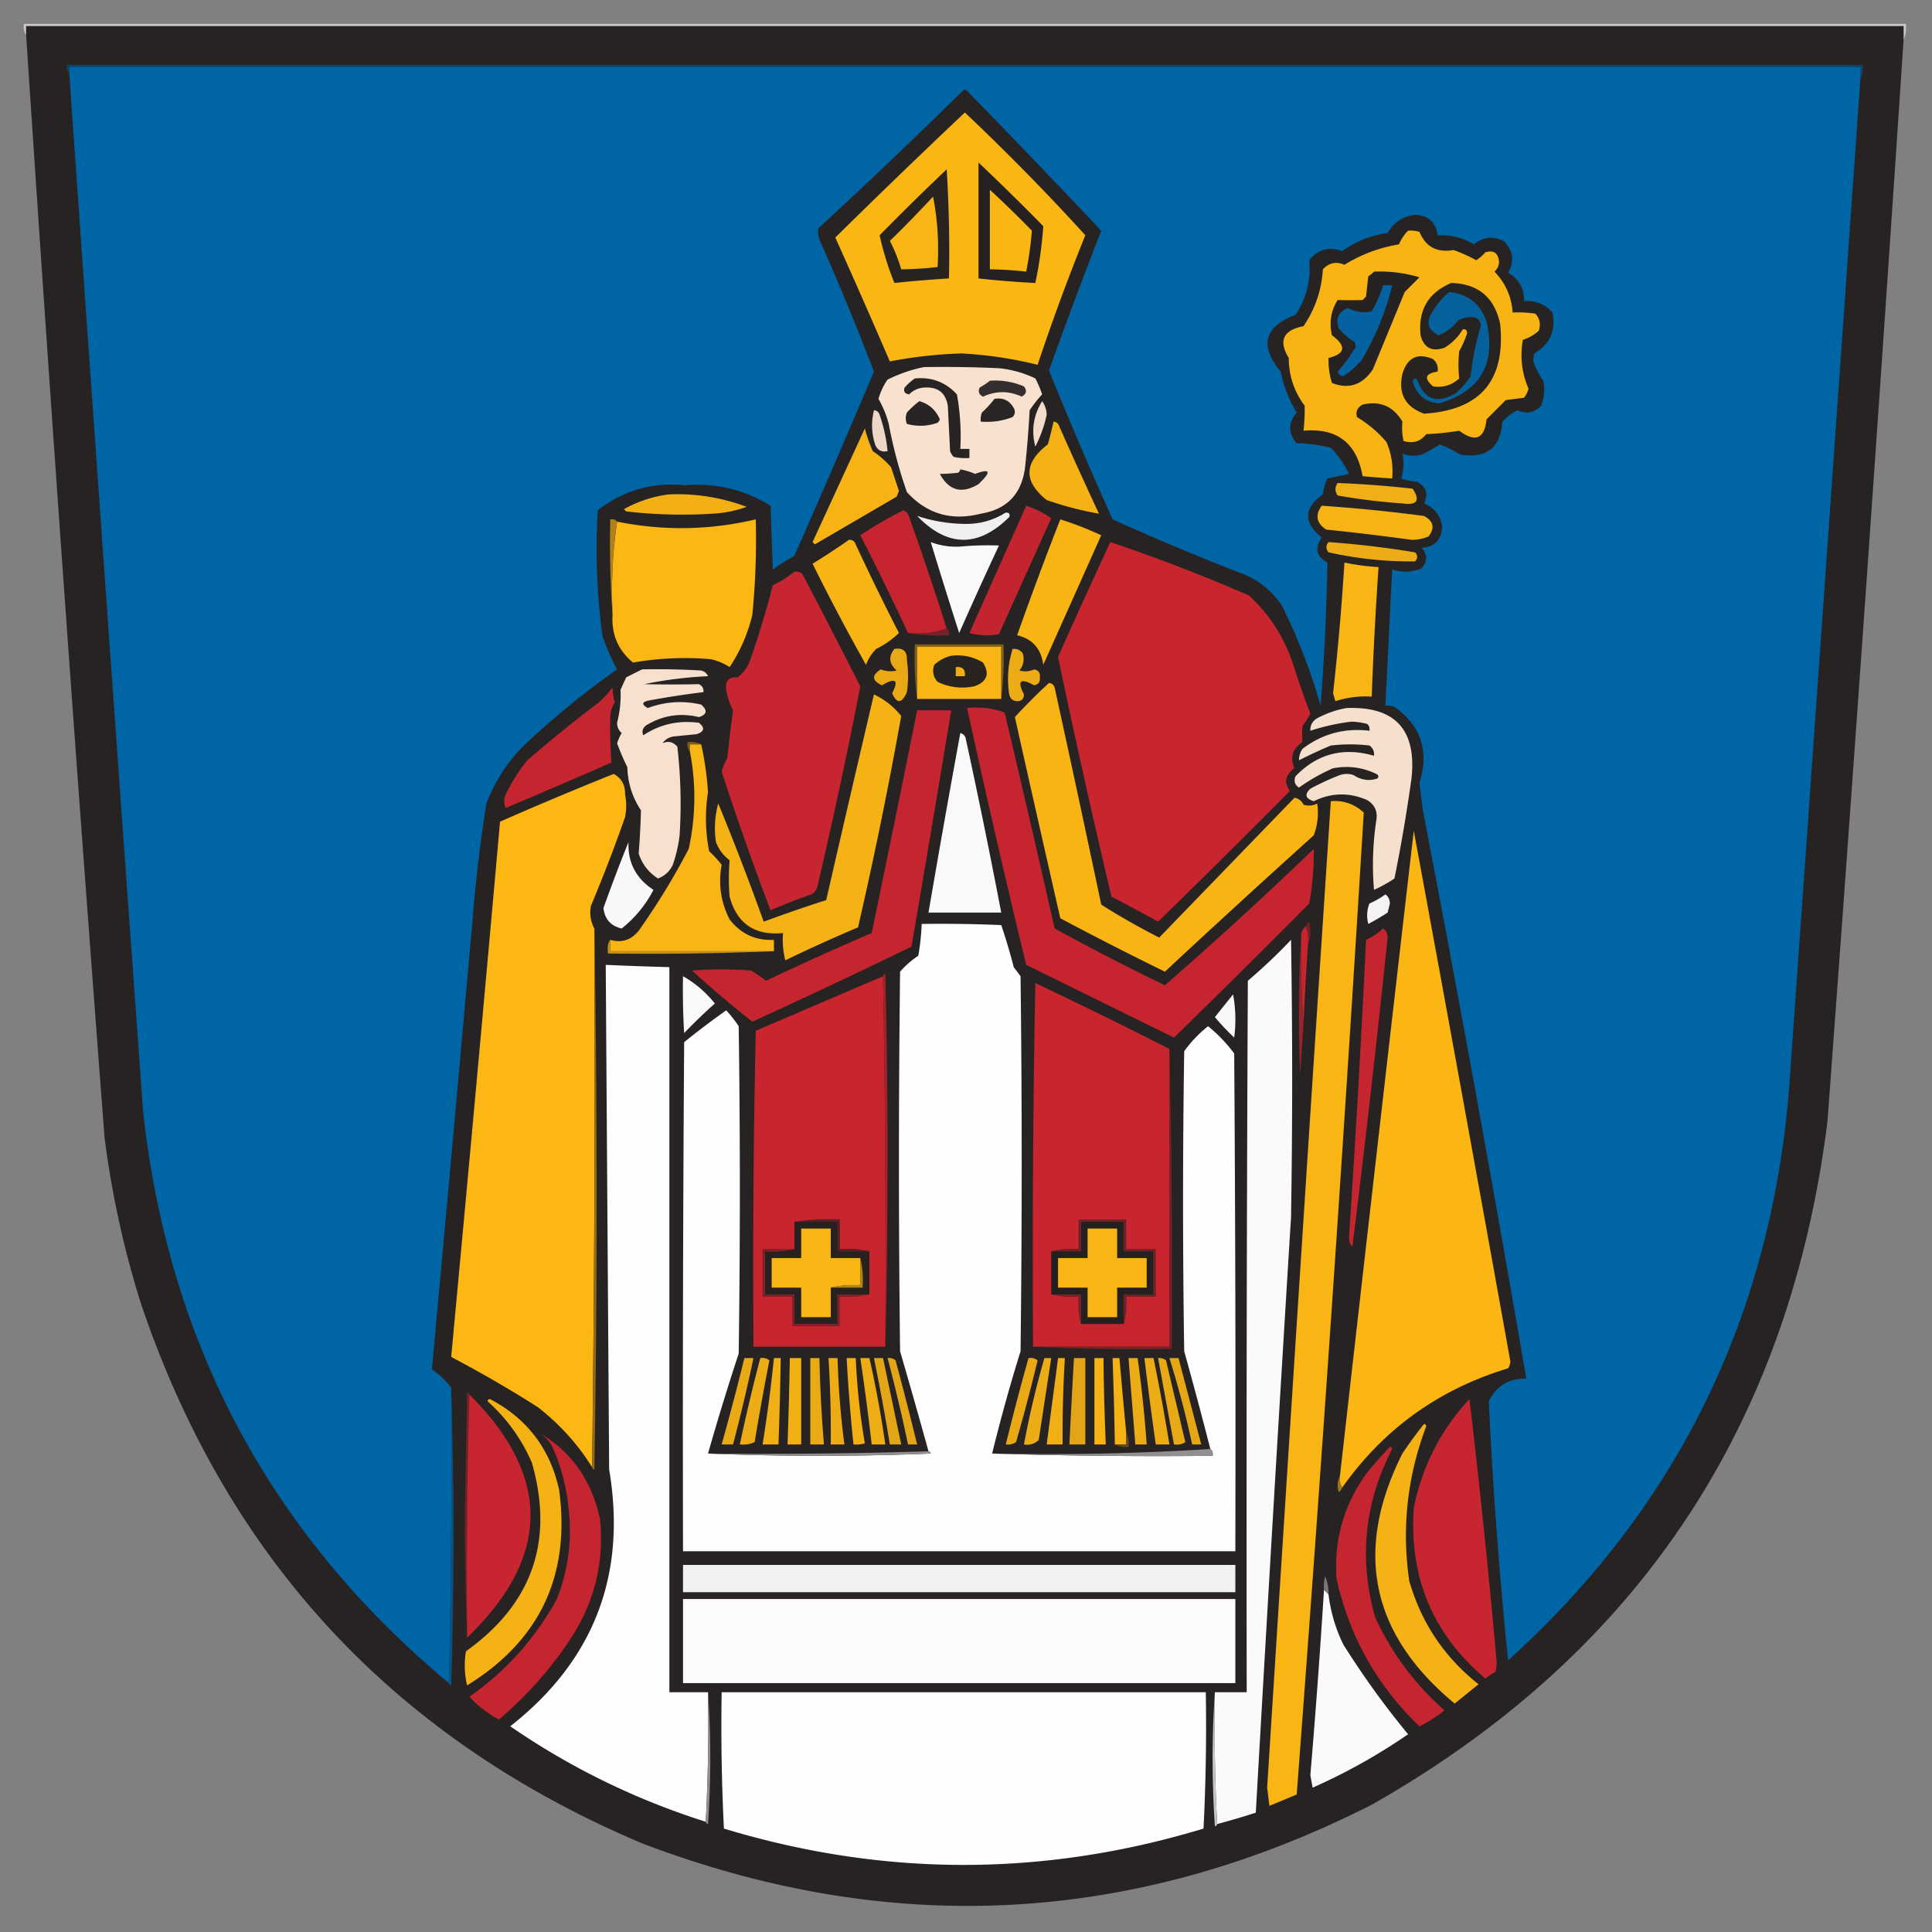 <svg xmlns="http://www.w3.org/2000/svg" width="850" height="850" style="shape-rendering:geometricPrecision;text-rendering:geometricPrecision;image-rendering:optimizeQuality;fill-rule:evenodd;clip-rule:evenodd"><rect width="100%" height="100%" fill="#808080" stroke="none"/><path style="opacity:1" fill="#c8c7c7" d="M837.5 17.5v-6h-826v4c-.951-1.419-1.284-3.085-1-5h828c.302 2.56-.032 4.893-1 7z"/><path style="opacity:1" fill="#282323" d="M837.5 17.5a61428.695 61428.695 0 0 1-33.5 476C787.151 627.569 720.318 727.736 603.5 794c-104.483 53.02-211.483 58.687-321 17C173.398 764.898 99.898 685.731 62 573.5a419.524 419.524 0 0 1-16-73 46084.756 46084.756 0 0 1-34.5-485v-4h826v6z"/><path style="opacity:1" fill="#124262" d="M818.5 34.5v-5h-788v3c-.934-1.068-1.268-2.401-1-4h790c.295 2.235-.039 4.235-1 6z"/><path style="opacity:1" fill="#0065a5" d="M818.5 34.5a698424.157 698424.157 0 0 1-31.5 446c-8.465 99.927-49.632 183.26-123.5 250a2078.254 2078.254 0 0 1-8.5-114c3.34-6.759 8.84-10.092 16.5-10a12652.922 12652.922 0 0 0-45.5-250l-1.5-12c4.369-14.058.703-25.225-11-33.5a8.43 8.43 0 0 0-4-.5l3-60c4.392 1.492 8.725 1.325 13-.5 2.559-3.075 2.559-6.075 0-9 5.799-.389 8.799-3.555 9-9.5-.782-4.788-3.449-8.121-8-10 2.001-4.227 1.001-7.393-3-9.5a26.724 26.724 0 0 1-7-1.5c1.072-3.683 1.238-7.35.5-11 2.737 1.11 5.571 1.277 8.5.5a64.941 64.941 0 0 0 8-4.5 57.277 57.277 0 0 1 9 4.5c11.507 1.816 17.673-3.017 18.5-14.5a24.91 24.91 0 0 1 6.5-5c4.039 1.783 7.539 1.116 10.5-2 1.405-3.572 1.738-7.239 1-11-2.054-2.774-3.554-5.774-4.5-9l.5-3c6.913-4.061 9.58-10.061 8-18-3.33-3.748-7.497-5.415-12.5-5 .129-5.577-2.204-9.744-7-12.5 2.926-5.116 2.26-9.782-2-14-4.663-2.262-8.996-1.762-13 1.5-4.938-2.901-10.271-4.234-16-4-.759-5.732-4.092-8.732-10-9-5.323.663-9.323 3.33-12 8-7.343 1.006-14.009 3.672-20 8-5.827-2.17-10.661-.837-14.5 4 .81 8.737-1.19 16.737-6 24-13.885 5.317-16.051 13.65-6.5 25 1.233 6.461 3.567 12.461 7 18-3.825 4.573-3.825 9.073 0 13.5a67.445 67.445 0 0 1 15 2 43.608 43.608 0 0 1 8 11.5c-3.204.704-6.371 1.37-9.5 2a22.508 22.508 0 0 0-2 7c-8.447 6.082-8.613 12.416-.5 19-3.229 4.637-2.396 8.304 2.5 11a1066.378 1066.378 0 0 1-3 63 251.444 251.444 0 0 0-17-44c-4.547-6.862-10.713-11.695-18.5-14.5a1152.23 1152.23 0 0 1-56-23.5 1878.96 1878.96 0 0 1-28-65.5 2276.38 2276.38 0 0 1 23-61.5 5113.987 5113.987 0 0 0-59-61.5c-.667-.667-1.333-.667-2 0a2711.144 2711.144 0 0 1-63.5 60.5c-.325 2.053.009 4.053 1 6a1201.784 1201.784 0 0 1 23.5 57 6165.817 6165.817 0 0 1-35 81 139.582 139.582 0 0 0-9.5 6l-1-28c-11.447-7.084-23.947-10.084-37.5-9-14.414-1.468-27.248 2.198-38.5 11a289.124 289.124 0 0 0 2 55 84.51 84.51 0 0 0 6.5 15 358.618 358.618 0 0 0-41.5 34c-7.105 7.212-12.438 15.546-16 25a636.818 636.818 0 0 0-6 50 52975.784 52975.784 0 0 1-18 199 32.426 32.426 0 0 1 8.5 8c.332 43.503-.001 86.837-1 130-78.308-65.258-123.141-148.924-134.5-251a184152.01 184152.01 0 0 1-32.5-457v-3h788v5z"/><path style="opacity:1" fill="#fab613" d="M424.5 49.5a1012.187 1012.187 0 0 1 53 54 977.385 977.385 0 0 0-21 57 176.762 176.762 0 0 0-33.5-5 198.398 198.398 0 0 0-31.5 3.5 3910.373 3910.373 0 0 0-24-54.5 3722.416 3722.416 0 0 1 57-55z"/><path style="opacity:1" fill="#262120" d="M430.5 71.5a1123.663 1123.663 0 0 1 28.5 28 179.236 179.236 0 0 1-3.5 25 422.15 422.15 0 0 1-25-2v-51z"/><path style="opacity:1" fill="#292320" d="M416.5 74.5a576.625 576.625 0 0 1 1 48 533.045 533.045 0 0 0-24 2 129.111 129.111 0 0 1-6.5-21 1202.294 1202.294 0 0 1 29.5-29z"/><path style="opacity:1" fill="#fab613" d="M435.5 83.5a468.508 468.508 0 0 1 18.5 18 165.55 165.55 0 0 1-2.5 18 161.574 161.574 0 0 0-16-1v-35z"/><path style="opacity:1" fill="#f9b513" d="M410.5 86.5c1.975 9.946 2.642 20.279 2 31-5.313.598-10.646.931-16 1a67.073 67.073 0 0 0-5-12.5 521.786 521.786 0 0 0 19-19.5z"/><path style="opacity:1" fill="#f7b413" d="M619.5 101.5a12.93 12.93 0 0 1 5 .5c2.716 6.595 7.716 9.261 15 8a67.254 67.254 0 0 1 10 4.5 19.887 19.887 0 0 0 4-3.5c3.595-1.073 5.595.261 6 4 .007 1.812-.66 3.312-2 4.5 4.849 5.032 7.516 11.032 8 18 3.35-.165 6.683.002 10 .5 1.944 2.153 2.444 4.653 1.5 7.5a18.38 18.38 0 0 1-7 4c-1.308 7.535-.475 14.702 2.5 21.5a11.295 11.295 0 0 1-2 4l-8 1-8.5 8.5c-.88 8.611-4.88 10.277-12 5a113.601 113.601 0 0 1-14.5 1.5c-2.582 3.282-5.916 4.282-10 3-.617-2.758-.784-5.591-.5-8.5-4.013-6.757-9.847-9.257-17.5-7.5-2.297 1.263-3.13 3.097-2.5 5.5 4.97 2.975 9.304 6.642 13 11 2.177 5.095 3.01 10.428 2.5 16a300.134 300.134 0 0 1-13-1c-2.627-14.636-11.294-21.303-26-20 .395-3.685.562-7.352.5-11-4.637-6.205-6.97-13.205-7-21-4.631-7.587-2.465-12.254 6.5-14 5.145-7.607 7.979-15.941 8.5-25 2.707-2.908 5.873-3.575 9.5-2 7.38-4.572 15.38-7.572 24-9 .967-2.29 2.3-4.29 4-6z"/><path style="opacity:1" fill="#272222" d="M604.5 119.5a60.979 60.979 0 0 1 20 2.5l-6.5 6.5-14 34c-4.608 6.87-10.608 8.87-18 6a33.724 33.724 0 0 1-1.5-11c7.461-1.885 7.961-5.218 1.5-10-1.276-5.623-.443-10.79 2.5-15.5 3.657.108 7.323.108 11 0l1.5-1.5 1-9c.995-.566 1.828-1.233 2.5-2z"/><path style="opacity:1" fill="#03629f" d="M608.5 125.5h4c-2.844 11.705-7.344 22.705-13.5 33a39.591 39.591 0 0 1-8 7c-1.28-.113-2.113-.78-2.5-2a64.684 64.684 0 0 0 8-11l-.5-2a29.964 29.964 0 0 1-7-6c-1.46-4.319-.126-7.319 4-9 3.314 1.807 6.814 2.307 10.5 1.5a53.306 53.306 0 0 0 5-11.5z"/><path style="opacity:1" fill="#272321" d="M638.5 124.5c11.84.335 19.007 6.335 21.5 18 2.503 24.826-8.664 37.993-33.5 39.5-8.254-3.005-11.421-8.838-9.5-17.5 2.204-7.244 6.704-9.41 13.5-6.5 1.655 1.444 2.322 3.278 2 5.5-5.493.806-6.16 2.973-2 6.5 4.375.653 8.208-.513 11.5-3.5a55.46 55.46 0 0 1 0-12 42.597 42.597 0 0 0 3.5-8c-.233-1.432-.9-1.932-2-1.5-2 3.333-4.667 6-8 8-5.542 1.892-9.042.059-10.5-5.5-1.146-11.049 3.354-18.716 13.5-23z"/><path style="opacity:1" fill="#04619c" d="M637.5 128.5c8.232.72 13.732 5.053 16.5 13 4.276 18.698-2.724 30.698-21 36-6.177-.668-10.011-4.001-11.5-10 .502-1.021 1.168-1.188 2-.5 3.061 8.828 8.728 10.828 17 6a34.706 34.706 0 0 0 6.5-7.5 120.72 120.72 0 0 1 4.5-22c-.153-2.773-1.653-4.107-4.5-4a11.532 11.532 0 0 0-5.5 1.5c-2.275 2.948-5.109 5.114-8.5 6.5-4.701-2.125-5.701-5.458-3-10 2.053-3.481 4.553-6.481 7.5-9z"/><path style="opacity:1" fill="#f8e2cf" d="M406.5 161.5c11.005-.167 22.005 0 33 .5a47.757 47.757 0 0 1 16 4.5 45.777 45.777 0 0 1 3 7 55.482 55.482 0 0 0-5.5 7 472.877 472.877 0 0 1-2 25c-1.457 11.788-7.957 18.621-19.5 20.5-12.897 3.285-23.73.118-32.5-9.5a204.096 204.096 0 0 1-8-30 44.726 44.726 0 0 0-4.5-11c.862-3.099 2.195-5.933 4-8.5 5.215-2.571 10.548-4.404 16-5.5z"/><path style="opacity:1" fill="#282424" d="M402.5 166.5c7.354-.717 13.52 1.617 18.5 7a102.867 102.867 0 0 1 1.5 24h4v4a24.935 24.935 0 0 1-7-.5 9.454 9.454 0 0 1-1.5-2.5l-1-20c-.954-5.619-4.287-8.285-10-8-2.738.076-5.072 1.076-7 3-1.946-.263-2.612-1.263-2-3 1.397-1.57 2.897-2.904 4.5-4z"/><path style="opacity:1" fill="#342e2e" d="M435.5 167.5c5.205-.366 10.205.467 15 2.5 1.43 1.88 1.096 3.38-1 4.5-5.639-2.605-11.306-2.605-17 0-1.783-.848-2.283-2.181-1.5-4a29.01 29.01 0 0 0 4.5-3z"/><path style="opacity:1" fill="#292525" d="M437.5 175.5c3.773-.678 6.606.656 8.5 4 .781 1.444.614 2.777-.5 4-4.497 1.717-9.163 2.384-14 2a8.43 8.43 0 0 1 .5-4 46.081 46.081 0 0 0 5.5-6z"/><path style="opacity:1" fill="#282424" d="M404.5 176.5c4.192 1.185 7.192 3.851 9 8a3.647 3.647 0 0 1-1 1.5c-4.51 1.58-9.01 1.746-13.5.5-.667-1.667-.667-3.333 0-5a37.84 37.84 0 0 1 5.5-5z"/><path style="opacity:1" fill="#f2dcca" d="M458.5 176.5c1.234 1.701 1.901 3.701 2 6a56.48 56.48 0 0 1-5 14c-1.852-7.132-.852-13.799 3-20z"/><path style="opacity:1" fill="#edd7c6" d="M384.5 180.5c1.25.077 2.083.744 2.5 2a69.276 69.276 0 0 1 3.5 16c-2.738.535-4.572-.465-5.5-3-1.583-4.936-1.75-9.936-.5-15z"/><path style="opacity:1" fill="#f5b214" d="M463.5 185.5c1.25.077 2.083.744 2.5 2a2016.715 2016.715 0 0 0 17.5 38.5 146.304 146.304 0 0 1-23-6c-10.252-8.176-10.085-16.343.5-24.5a163.198 163.198 0 0 0 2.5-10z"/><path style="opacity:1" fill="#f6b313" d="M380.5 188.5c.847 3.316 2.014 6.65 3.5 10a40.658 40.658 0 0 1 8 7l3.5 10.5-1 2.5-36 21-1-1c7.681-16.693 15.347-33.359 23-50z"/><path style="opacity:1" fill="#2c2728" d="M422.5 206.5a29.291 29.291 0 0 1 6.5 2c6.812-2.533 7.312-1.033 1.5 4.5-7.34 4.412-13.006 2.912-17-4.5 2.402-.022 5.068-.189 8-.5.556-.383.889-.883 1-1.5z"/><path style="opacity:1" fill="#f0af14" d="M588.5 212.5a458.506 458.506 0 0 1 33 2.5c3.454 5.23 1.954 7.397-4.5 6.5a276.334 276.334 0 0 1-28.5-3.5c-1.252-1.828-1.252-3.661 0-5.5z"/><path style="opacity:1" fill="#f2b014" d="M294.5 217.5c11.731-.451 23.064 1.382 34 5.5a52.325 52.325 0 0 1-15 3 214.318 214.318 0 0 1-38-1l-1-1c6.375-3.515 13.042-5.682 20-6.5z"/><path style="opacity:1" fill="#f6b314" d="M581.5 222.5a712.246 712.246 0 0 1 45 4.5c4.192 2.239 4.859 5.239 2 9a17.899 17.899 0 0 1-7.5 1.5 1076.966 1076.966 0 0 0-37.5-4.5c-4.33-2.818-4.997-6.318-2-10.5z"/><path style="opacity:1" fill="#c3252f" d="M451.5 222.5a42.494 42.494 0 0 1 11 5.5l-23 51a28.717 28.717 0 0 1-13-.5c8.348-18.693 16.681-37.359 25-56z"/><path style="opacity:1" fill="#c6252f" d="M416.5 276.5c-5.235 1.95-10.902 2.617-17 2a1279.165 1279.165 0 0 0-21-43 169.21 169.21 0 0 1 19-11c1.299.59 2.132 1.59 2.5 3a1408.685 1408.685 0 0 1 16.5 49z"/><path style="opacity:1" fill="#f0eff0" d="M442.5 225.5c1.528.017 2.028.684 1.5 2-13.625 13.476-27.125 13.309-40.5-.5 6.564 2.175 13.397 3.342 20.5 3.5 6.752.191 12.918-1.476 18.5-5z"/><path style="opacity:1" fill="#fbb713" d="M269.5 270.5c-.649-14.041.018-27.708 2-41 20.389 4.119 40.723 3.786 61-1a339.893 339.893 0 0 1-1.5 42 71.216 71.216 0 0 1-10 23c-2.557-1.689-5.391-2.856-8.5-3.5a132.704 132.704 0 0 0-34 1.5c-6.534-5.41-9.534-12.41-9-21z"/><path style="opacity:1" fill="#f7b413" d="M466.5 228.5a148.238 148.238 0 0 1 18 7l-25.5 57c-.942-7.098-4.775-11.432-11.5-13a1618.976 1618.976 0 0 1 19-51z"/><path style="opacity:1" fill="#af8118" d="M271.5 229.5c-1.982 13.292-2.649 26.959-2 41a441.579 441.579 0 0 1-1-42c1.291-.237 2.291.096 3 1z"/><path style="opacity:1" fill="#f8b413" d="M373.5 237.5c.996-.086 1.829.248 2.5 1a1106.987 1106.987 0 0 0 19.5 40 40.606 40.606 0 0 1-10 7 19.347 19.347 0 0 0-4.5 7 940.852 940.852 0 0 1-23.5-44.5 289.603 289.603 0 0 0 16-10.5z"/><path style="opacity:1" fill="#c8252f" d="M488.5 238.5a752.074 752.074 0 0 1 61 23.5c9.132 8.419 15.632 18.586 19.5 30.5a409.88 409.88 0 0 0 7.5 21.5 48.232 48.232 0 0 1-3.5 5.5 52.745 52.745 0 0 0 0 7c-4.36 2.839-5.527 6.673-3.5 11.5-4.053 2.849-4.72 6.182-2 10a4712.672 4712.672 0 0 1-58 57.5 601.698 601.698 0 0 0-20.5-11A3926.45 3926.45 0 0 1 465.5 289a3400.161 3400.161 0 0 1 23-50.5z"/><path style="opacity:1" fill="#ecac15" d="M584.5 238.5a408.682 408.682 0 0 1 38 4.5c1.333 1.333 1.333 2.667 0 4a165.78 165.78 0 0 1-38-4c-1.228-1.49-1.228-2.99 0-4.5z"/><path style="opacity:1" fill="#f9f9f9" d="M409.5 238.5c3.983 1.504 8.15 2.17 12.5 2 5.84-.539 11.674-.706 17.5-.5a2016.715 2016.715 0 0 0-17.5 38.5 2742.734 2742.734 0 0 1-12.5-40z"/><path style="opacity:1" fill="#f9b513" d="M591.5 247.5a101.46 101.46 0 0 0 15 2 1812.936 1812.936 0 0 0-3 57 42.556 42.556 0 0 0-16 2l-1-3.5c2.136-19.133 3.803-38.3 5-57.5z"/><path style="opacity:1" fill="#c7252f" d="M349.5 251.5c1.322-.17 2.489.163 3.5 1a3485.24 3485.24 0 0 1 25.5 49.5 2320.87 2320.87 0 0 1-19 88.5c-.689 1.853-2.022 3.019-4 3.5a245.752 245.752 0 0 0-16.5 6.5 1318.669 1318.669 0 0 1-21.5-61 23.597 23.597 0 0 1 2.5-6 675.316 675.316 0 0 1 2.5-21 29.854 29.854 0 0 1-3-9c-.616-3.884 1.05-5.718 5-5.5 2.606-1.938 4.439-4.438 5.5-7.5a409.83 409.83 0 0 0 10-33c3.485-1.65 6.651-3.65 9.5-6z"/><path style="opacity:1" fill="#762228" d="M416.5 276.5c.904.709 1.237 1.709 1 3-6.19.323-12.19-.01-18-1 6.098.617 11.765-.05 17-2z"/><path style="opacity:1" fill="#7e5f1b" d="M440.5 307.5v-23h-37v23c-.992-7.816-1.326-15.816-1-24h39c.326 8.184-.008 16.184-1 24z"/><path style="opacity:1" fill="#f9b513" d="M440.5 307.5h-37v-23h37v23z"/><path style="opacity:1" fill="#e8a915" d="M393.5 285.5c3.875-.626 5.709 1.041 5.5 5a49.226 49.226 0 0 1 0 14c-2.218 5.08-4.384 5.247-6.5.5 3.036-5.831 1.536-6.997-4.5-3.5-4.425-2.09-4.592-4.424-.5-7 2.301.896 4.634 1.062 7 .5-3.378-2.964-3.711-6.131-1-9.5z"/><path style="opacity:1" fill="#ecac15" d="M445.5 285.5c1.89-.203 3.39.463 4.5 2 .782 2.757.282 5.257-1.5 7.5 2.213.626 4.38.459 6.5-.5 1.885.362 2.719 1.529 2.5 3.5.219 1.971-.615 3.138-2.5 3.5-6.137-3.364-7.637-2.03-4.5 4 0 2-1 3-3 3-1.925-.09-3.092-1.09-3.5-3-1.038-6.872-.538-13.538 1.5-20z"/><path style="opacity:1" fill="#292320" d="M418.5 288.5c5.069-.591 9.736.409 14 3 3.079 5.028 1.745 8.528-4 10.5-5.597 1.091-10.93.424-16-2-1.944-2.153-2.444-4.653-1.5-7.5 2.255-1.999 4.755-3.332 7.5-4z"/><path style="opacity:1" fill="#efae14" d="M420.5 293.5c3-.333 4.333 1 4 4h-4v-4z"/><path style="opacity:1" fill="#f7e1ce" d="M282.5 294.5c8.673-.166 17.34 0 26 .5 1.41.368 2.41 1.201 3 2.5a177.285 177.285 0 0 0-28 3.5c8.008.189 16.008.189 24 0 1.473.71 2.14 1.876 2 3.5a410.24 410.24 0 0 0-23 3.5c-4.085.634-4.585 1.801-1.5 3.5 7.74-2.863 15.574-3.363 23.5-1.5 2.872 2.532 2.539 4.365-1 5.5-8.138-1.972-15.805-.805-23 3.5-1.711 1.133-2.211 2.633-1.5 4.5 7.396-4.87 15.562-6.703 24.5-5.5 2.749 2.19 2.415 3.857-1 5l-10 1c-2.118.26-3.784 1.26-5 3 2.477-1.131 4.643-.631 6.5 1.5a219.02 219.02 0 0 1 1 39 61.395 61.395 0 0 1-3 13c-1.364 2.863-3.53 4.863-6.5 6-4.17-2.666-7.003-6.332-8.5-11 .494-6.316.827-12.65 1-19-3.791-5.673-5.791-12.006-6-19a102.9 102.9 0 0 1-4.5-10.5 27.07 27.07 0 0 1 2-4.5c-1.34-1.188-2.007-2.688-2-4.5 1.238-4.882 1.738-9.716 1.5-14.5.837-1.851 1.671-3.684 2.5-5.5l7-3.5z"/><path style="opacity:1" fill="#f8b413" d="M461.5 300.5c1.25.077 2.083.744 2.5 2 6.962 31.81 13.795 63.644 20.5 95.5a312.71 312.71 0 0 0 25.5 14.5l59.5-61.5c1.687.193 3.021 1.193 4 3 2.068.687 4.068.52 6-.5.719 4.713.219 9.38-1.5 14a5548.792 5548.792 0 0 0-65.5 60 1486.357 1486.357 0 0 1-46-23.5 20738.475 20738.475 0 0 1-20-88.5 247.354 247.354 0 0 1 15-15z"/><path style="opacity:1" fill="#c5252f" d="M269.5 302.5c.022 2.032.355 4.198 1 6.5-1.48 2.247-2.147 4.747-2 7.5-.14 6.275.027 12.609.5 19a3924.743 3924.743 0 0 1-46.5 20c-1.012-2.337-.845-4.67.5-7a76.745 76.745 0 0 1 9-14 604.69 604.69 0 0 1 31.5-25.5 54.53 54.53 0 0 0 6-6.5z"/><path style="opacity:1" fill="#f5b214" d="M384.5 305.5c4.784 2.295 8.784 5.462 12 9.5a1913.45 1913.45 0 0 1-19 93 688.817 688.817 0 0 0-32 14.5 36.875 36.875 0 0 1-1-12c-12.408 1.223-20.241-4.11-23.5-16a97.576 97.576 0 0 1 0-16c-2.77-2.101-4.77-4.768-6-8-.851-5.753-.517-11.42 1-17a1214.964 1214.964 0 0 1 20 52 667.602 667.602 0 0 1 27.5-9.5c6.924-30.193 13.924-60.36 21-90.5z"/><path style="opacity:1" fill="#f5dfcd" d="M592.5 311.5c21.308-.79 30.808 9.544 28.5 31a728.194 728.194 0 0 1-7.5 44 59.043 59.043 0 0 1-9 5 131.735 131.735 0 0 1 1-30.5c.709-3.935-.624-6.935-4-9-7.911-3.463-15.745-3.296-23.5.5-3.677-1.153-4.177-2.986-1.5-5.5a114.436 114.436 0 0 1 13-6c2-.667 4-.667 6 0 3.35 2.208 6.85 2.708 10.5 1.5.688-.832.521-1.498-.5-2-6.003-2.908-12.336-3.742-19-2.5a82.671 82.671 0 0 0-15 8.5c-1.884-1.193-2.384-2.859-1.5-5 9.53-9.895 21.03-12.895 34.5-9 .203-1.89-.463-3.39-2-4.5a72.464 72.464 0 0 0-17 0 214.078 214.078 0 0 0-14 6.5c-.009-1.808.491-3.475 1.5-5 8.662-6.638 18.495-9.305 29.5-8 .219-1.175-.114-2.175-1-3a29.925 29.925 0 0 0-7-1 95.324 95.324 0 0 0-18 4c-.107-2.403.893-4.236 3-5.5 4.215-2.237 8.548-3.737 13-4.5z"/><path style="opacity:1" fill="#c6252f" d="M425.5 311.5c5.803-.587 11.303.08 16.5 2a9809.55 9809.55 0 0 1 22 95 1107.515 1107.515 0 0 0 48.5 25 1848.795 1848.795 0 0 0 65.5-60 125.025 125.025 0 0 1-2 24 4960.699 4960.699 0 0 1-59.5 59l-65-32a4622.47 4622.47 0 0 1-26-113z"/><path style="opacity:1" fill="#c5252f" d="M403.5 312.5h15a16881.517 16881.517 0 0 1-17.5 104 3350.726 3350.726 0 0 1-70 33 454.02 454.02 0 0 1-26.5-22.5 169.166 169.166 0 0 1 26 0 69.2 69.2 0 0 1 6.5 4.5 1383.13 1383.13 0 0 1 46.5-21 12768.342 12768.342 0 0 0 20-98z"/><path style="opacity:1" fill="#f9f9f9" d="M422.5 322.5c1.431.381 2.264 1.381 2.5 3a3096.735 3096.735 0 0 1 15.5 76h-32a6624.99 6624.99 0 0 1 14-79z"/><path style="opacity:1" fill="#7c5e1b" d="M308.5 327.5h-5v3c-.934-1.068-1.268-2.401-1-4 2.235-.295 4.235.039 6 1z"/><path style="opacity:1" fill="#f9b513" d="M308.5 327.5c1.517 6.787 2.517 13.787 3 21-1.372 8.719-1.205 17.386.5 26a46.607 46.607 0 0 1 5.5 6c-1.55 8.369-.384 16.369 3.5 24 4.93 6.381 11.43 9.381 19.5 9v5h-72v-5c4.96 1.45 9.126.117 12.5-4a311.849 311.849 0 0 0 22-36c3.133-14.318 3.3-28.651.5-43v-3h5z"/><path style="opacity:1" fill="#fcb713" d="M261.5 408.5c.333 79.168-.001 158.168-1 237-6.371-10.21-14.371-19.043-24-26.5a534.774 534.774 0 0 0-38-22A51468.548 51468.548 0 0 0 220 361.5a1652.155 1652.155 0 0 1 50-21c3.455 1.901 5.121 4.901 5 9a25.238 25.238 0 0 1 0 10 689.706 689.706 0 0 1-15 39c-.691 3.521-.191 6.855 1.5 10z"/><path style="opacity:1" fill="#f9b513" d="M585.5 352.5c5.569-.465 10.403 1.201 14.5 5a29149.748 29149.748 0 0 1-29.5 432l-12 5-1-8a156894.245 156894.245 0 0 1 28-434z"/><path style="opacity:1" fill="#fbb613" d="M590.5 654.5c-.951-1.419-1.284-3.085-1-5a123254.335 123254.335 0 0 1 32.5-284A49639.053 49639.053 0 0 1 664.5 599a6.293 6.293 0 0 1-1 3c-30.43 9.198-54.764 26.698-73 52.5z"/><path style="opacity:1" fill="#f8f8f8" d="M276.5 370.5c-.335 8.994 3.332 15.994 11 21-3.516 6.749-8.182 12.416-14 17-4.791-1.123-7.457-4.123-8-9a759.593 759.593 0 0 1 11-29z"/><path style="opacity:1" fill="#f4f4f4" d="M609.5 393.5c1.248.834 1.915 2.167 2 4l-1 4a107.8 107.8 0 0 1-8.5 5c-.821-3.054-.655-6.054.5-9 2.559-1.108 4.892-2.441 7-4z"/><path style="opacity:1" fill="#fefefe" d="M436.5 639.5a2352.52 2352.52 0 0 0 97 1c.237-1.291-.096-2.291-1-3a2046.206 2046.206 0 0 0-11.5-43c-.667-44-.667-88 0-132a54.71 54.71 0 0 1 10.5-11 65.34 65.34 0 0 1 11.5 12c.5 72.999.667 145.999.5 219h-243c-.167-74.667 0-149.334.5-224a375.767 375.767 0 0 1 18.5-14 55.482 55.482 0 0 1 5.5 7c.667 48 .667 96 0 144a1111.605 1111.605 0 0 0-13.5 44 1204 1204 0 0 0 98 0c-.124-.607-.457-.94-1-1a3294.707 3294.707 0 0 0-12.5-44 6969.016 6969.016 0 0 1 0-167 39.806 39.806 0 0 1 8-7 100.168 100.168 0 0 0 1.5-14c11.671-.167 23.338 0 35 .5a253.255 253.255 0 0 1 5.5 18.5l3 4c.667 55 .667 110 0 165a750.625 750.625 0 0 0-12.5 45z"/><path style="opacity:1" fill="#c4252f" d="M574.5 407.5c.973 2.448 1.306 5.115 1 8a1154.917 1154.917 0 0 0-2 35 400.456 400.456 0 0 1-1-40c.432-1.21 1.099-2.21 2-3z"/><path style="opacity:1" fill="#722227" d="M575.5 415.5c.306-2.885-.027-5.552-1-8 .283-.789.783-1.456 1.5-2 .808 3.527.641 6.86-.5 10z"/><path style="opacity:1" fill="#8f6b1a" d="M261.5 408.5a7088.08 7088.08 0 0 1 0 238c-.607-.124-.94-.457-1-1 .999-78.832 1.333-157.832 1-237z"/><path style="opacity:1" fill="#c4252f" d="M608.5 408.5c1.248.834 1.915 2.167 2 4a6707.05 6707.05 0 0 1-15.5 136c-1.023-1.1-1.523-2.433-1.5-4 2.91-43.638 5.41-87.304 7.5-131 2.824-1.318 5.324-2.985 7.5-5z"/><path style="opacity:1" fill="#98242b" d="M572.5 410.5a400.456 400.456 0 0 0 1 40 3608.4 3608.4 0 0 0-1.5 22 642.78 642.78 0 0 1 .5-62z"/><path style="opacity:1" fill="#fafafa" d="M535.5 802.5a841.82 841.82 0 0 1-1-58h14c-.167-104.334 0-208.667.5-313a241.166 241.166 0 0 0 19-18 3719.39 3719.39 0 0 1 0 122 51852.432 51852.432 0 0 0-15.5 262 322.057 322.057 0 0 1-17 5z"/><path style="opacity:1" fill="#c59116" d="M268.5 413.5v5h72a1332.468 1332.468 0 0 1-73 1c-.347-2.841-.013-4.841 1-6z"/><path style="opacity:1" fill="#fdfdfd" d="M311.5 744.5a813 813 0 0 1-1 57c-30.816-9.742-59.483-23.742-86-42 36.829-28.976 51.329-66.643 43.5-113-.507-74.001-1.007-148.001-1.5-222 9.329.422 18.663.755 28 1v319h17z"/><path style="opacity:1" fill="#f9f9f9" d="M300.5 429.5c5.389 3.047 10.056 7.047 14 12a246.459 246.459 0 0 0-13.5 13c-.5-8.327-.666-16.66-.5-25z"/><path style="opacity:1" fill="#c8252f" d="M388.5 429.5a6644.123 6644.123 0 0 1 1 163h-58c-.333-46.338 0-92.671 1-139 18.688-8.012 37.355-16.012 56-24z"/><path style="opacity:1" fill="#9f232b" d="M388.5 429.5c.06-.543.393-.876 1-1a3368.385 3368.385 0 0 1 0 164 6644.123 6644.123 0 0 0-1-163z"/><path style="opacity:1" fill="#c8252f" d="M514.5 461.5v131h-60c-.333-53.337 0-106.671 1-160a2417.842 2417.842 0 0 1 59 29z"/><path style="opacity:1" fill="#f8f8f8" d="M542.5 437.5c1.153 6.153 1.32 12.486.5 19a107.985 107.985 0 0 1-8.5-9c2.675-3.364 5.342-6.697 8-10z"/><path style="opacity:1" fill="#752227" d="M514.5 461.5c.999 43.83 1.332 87.83 1 132a931.31 931.31 0 0 1-61-1h60v-131z"/><path style="opacity:1" fill="#562124" d="M349.5 537.5c6.479-.991 13.146-1.324 20-1v13c4.532-.318 8.866.015 13 1h-14v-13h-19z"/><path style="opacity:1" fill="#272120" d="M349.5 537.5h19v13h14v19h-14v13h-19v-13h-13v-19c4.532.318 8.866-.015 13-1v-12z"/><path style="opacity:1" fill="#252020" d="M494.5 582.5h-19v-13h-13v-19h13v-13h19v13h13v19h-13v13z"/><path style="opacity:1" fill="#f9b513" d="M378.5 553.5v12c-4.532-.318-8.866.015-13 1v13h-13v-13h-13v-13h13v-13h13v13h13zM478.5 540.5h13v13h13v13h-13v13h-13v-13h-13v-13h13v-13z"/><path style="opacity:1" fill="#692226" d="M494.5 582.5v-13h13v-19h-13v-13h-19v13h-13c3.798-.983 7.798-1.317 12-1v-13h21v13h13v21h-13c.317 4.202-.017 8.202-1 12z"/><path style="opacity:1" fill="#b48518" d="M378.5 553.5c.985 4.134 1.318 8.468 1 13h-14c4.134-.985 8.468-1.318 13-1v-12z"/><path style="opacity:1" fill="#742227" d="M462.5 569.5h13v13c-.983-3.798-1.317-7.798-1-12-4.202.317-8.202-.017-12-1z"/><path style="opacity:1" fill="#792328" d="M349.5 549.5c-4.134.985-8.468 1.318-13 1v19h13v13h19v-13h14c-4.134.985-8.468 1.318-13 1v13h-21v-13h-13v-21h14z"/><path style="opacity:1" fill="#e9aa15" d="M327.5 597.5h4a788.048 788.048 0 0 1-9 38h-5c3.537-12.61 6.87-25.277 10-38z"/><path style="opacity:1" fill="#ebac15" d="M334.5 597.5c1.478-.262 2.811.071 4 1a1335.14 1335.14 0 0 0-6.5 36c-2.041.923-4.208 1.256-6.5 1a787.205 787.205 0 0 1 9-38z"/><path style="opacity:1" fill="#f0af14" d="M340.5 597.5h3c-.207 12.671-.54 25.337-1 38h-7a649.072 649.072 0 0 0 5-38z"/><path style="opacity:1" fill="#f2b014" d="M347.5 597.5h5v38h-6c.46-12.663.793-25.329 1-38z"/><path style="opacity:1" fill="#e9aa15" d="M356.5 597.5h4c.269 12.69.936 25.356 2 38h-6v-38z"/><path style="opacity:1" fill="#edac15" d="M364.5 597.5h4a365.225 365.225 0 0 0 3 38h-6a523.98 523.98 0 0 0-1-38z"/><path style="opacity:1" fill="#f2b014" d="M372.5 597.5h4c.526 12.63 1.86 25.13 4 37.5a12.93 12.93 0 0 1-5 .5 728.463 728.463 0 0 1-3-38z"/><path style="opacity:1" fill="#edad15" d="M378.5 597.5h4a476.233 476.233 0 0 1 7 38h-6a1117.94 1117.94 0 0 0-5-38z"/><path style="opacity:1" fill="#e3a616" d="M384.5 597.5h4l8 38h-5a952.62 952.62 0 0 0-7-38zM390.5 597.5c1.322-.17 2.489.163 3.5 1a1503.695 1503.695 0 0 1 9.5 37h-4a786.519 786.519 0 0 0-9-38z"/><path style="opacity:1" fill="#e8a915" d="M452.5 597.5c1.478-.262 2.811.071 4 1a768.615 768.615 0 0 1-9.5 36c-1.356.88-2.856 1.214-4.5 1a1214.977 1214.977 0 0 1 10-38z"/><path style="opacity:1" fill="#ecac15" d="M459.5 597.5h3c-1.831 11.98-3.665 23.98-5.5 36-1.754 1.75-3.921 2.417-6.5 2a393.496 393.496 0 0 1 9-38z"/><path style="opacity:1" fill="#f0af14" d="M465.5 597.5h3a562.549 562.549 0 0 0-1 38h-7l5-38z"/><path style="opacity:1" fill="#e2a517" d="M472.5 597.5h5v38h-7a4331.794 4331.794 0 0 1 2-38z"/><path style="opacity:1" fill="#f6b313" d="M481.5 597.5h4c.102 12.674.435 25.341 1 38h-5v-38z"/><path style="opacity:1" fill="#f5b213" d="M495.5 630.5v5h-5c-.207-12.671-.54-25.337-1-38h3c.949 11 1.949 22 3 33z"/><path style="opacity:1" fill="#ecac15" d="M496.5 597.5h4a555.155 555.155 0 0 1 4 38h-5l-3-38zM503.5 597.5h4a951.536 951.536 0 0 1 7 38h-6a1663.712 1663.712 0 0 1-5-38z"/><path style="opacity:1" fill="#e7a916" d="M509.5 597.5c1.322-.17 2.489.163 3.5 1l8.5 36c-1.545.952-3.212 1.285-5 1l-7-38z"/><path style="opacity:1" fill="#e5a716" d="M514.5 597.5h4l10 38h-4a430.98 430.98 0 0 0-10-38z"/><path style="opacity:1" fill="#095384" d="M198.5 610.5a2149.377 2149.377 0 0 1 0 131c-.607-.124-.94-.457-1-1a4224.716 4224.716 0 0 0 1-130z"/><path style="opacity:1" fill="#752127" d="M206.5 613.5a2863.174 2863.174 0 0 0-1 107c-.673-17.094-1.006-34.928-1-53.5l1-54.5c.607.124.94.457 1 1z"/><path style="opacity:1" fill="#c7252f" d="M206.5 613.5c36.17 35.975 35.836 71.642-1 107-.332-35.837.002-71.504 1-107zM646.5 615.5a4146.644 4146.644 0 0 1 12 116l-.5 4a32.367 32.367 0 0 0-4.5 3c-23.081-19.519-33.581-44.519-31.5-75 3.698-18.398 11.865-34.398 24.5-48z"/><path style="opacity:1" fill="#f4b214" d="M214.5 616.5c.06-.543.393-.876 1-1 16.364 8.54 26.531 21.873 30.5 40 5.036 37.587-8.464 66.253-40.5 86a38.064 38.064 0 0 1-.5-15c29.178-20.868 38.845-48.535 29-83-4.562-10.482-11.062-19.482-19.5-27z"/><path style="opacity:1" fill="#f5b214" d="M626.5 626.5c.543.06.876.393 1 1-8.361 22.028-10.861 44.694-7.5 68 5.312 18.468 15.479 33.634 30.5 45.5l-10.5 8.5c-36.862-30.495-44.529-67.162-23-110a188.305 188.305 0 0 1 9.5-13z"/><path style="opacity:1" fill="#c5252f" d="M237.5 630.5c14.085 8.368 22.919 21.035 26.5 38 1.891 19.667-2.776 37.667-14 54a164.467 164.467 0 0 1-30.5 34 49.074 49.074 0 0 1-13-10c16.183-11.348 29.016-25.682 38.5-43 5.178-13.188 6.845-26.855 5-41a84.218 84.218 0 0 0-7-26c-1.331-2.496-3.164-4.496-5.5-6z"/><path style="opacity:1" fill="#624b1d" d="M495.5 630.5c.961 1.765 1.295 3.765 1 6-2.235.295-4.235-.039-6-1h5v-5z"/><path style="opacity:1" fill="#918f90" d="M408.5 638.5c.543.06.876.393 1 1a1204 1204 0 0 1-98 0 2352.52 2352.52 0 0 0 97-1zM532.5 637.5c.904.709 1.237 1.709 1 3a2352.52 2352.52 0 0 1-97-1c32.351.659 64.351-.007 96-2z"/><path style="opacity:1" fill="#c4252f" d="M611.5 636.5c.543.06.876.393 1 1-12.232 23.715-14.732 48.382-7.5 74 7.277 15.782 17.444 29.449 30.5 41a57.5 57.5 0 0 1-11 7c-18.679-17.885-30.845-39.552-36.5-65-1.146-16.895 3.188-32.228 13-46a181.137 181.137 0 0 1 10.5-12z"/><path style="opacity:1" fill="#9f761a" d="M589.5 649.5c-.284 1.915.049 3.581 1 5-.283.789-.783 1.456-1.5 2-.796-2.539-.629-4.872.5-7z"/><path style="opacity:1" fill="#f1f1f1" d="M300.5 688.5h243v12h-243v-12z"/><path style="opacity:1" fill="#787677" d="m584.5 701.5-2-2a18.453 18.453 0 0 1 .5-6 18.991 18.991 0 0 1 1.5 8z"/><path style="opacity:1" fill="#fbfbfb" d="M300.5 703.5h243v37h-243v-37z"/><path style="opacity:1" fill="#fafafa" d="m582.5 699.5 2 2a68.298 68.298 0 0 0 6.5 22 374.533 374.533 0 0 0 28.5 39.5c-13.192 9.1-27.192 16.934-42 23.5l-1-5.5a3729.137 3729.137 0 0 0 6-81.5z"/><path style="opacity:1" fill="#908e8f" d="M311.5 744.5c1.328 19.171 1.328 38.504 0 58-.607-.124-.94-.457-1-1a813 813 0 0 0 1-57z"/><path style="opacity:1" fill="#fefefe" d="M317.5 744.5h213c.333 20.011 0 40.011-1 60-70.336 21.311-140.669 21.311-211 0a900.602 900.602 0 0 1-1-60z"/><path style="opacity:1" fill="#c6c5c5" d="M534.5 744.5a841.82 841.82 0 0 0 1 58c-.06.543-.393.876-1 1-1.328-19.829-1.328-39.496 0-59z"/></svg>